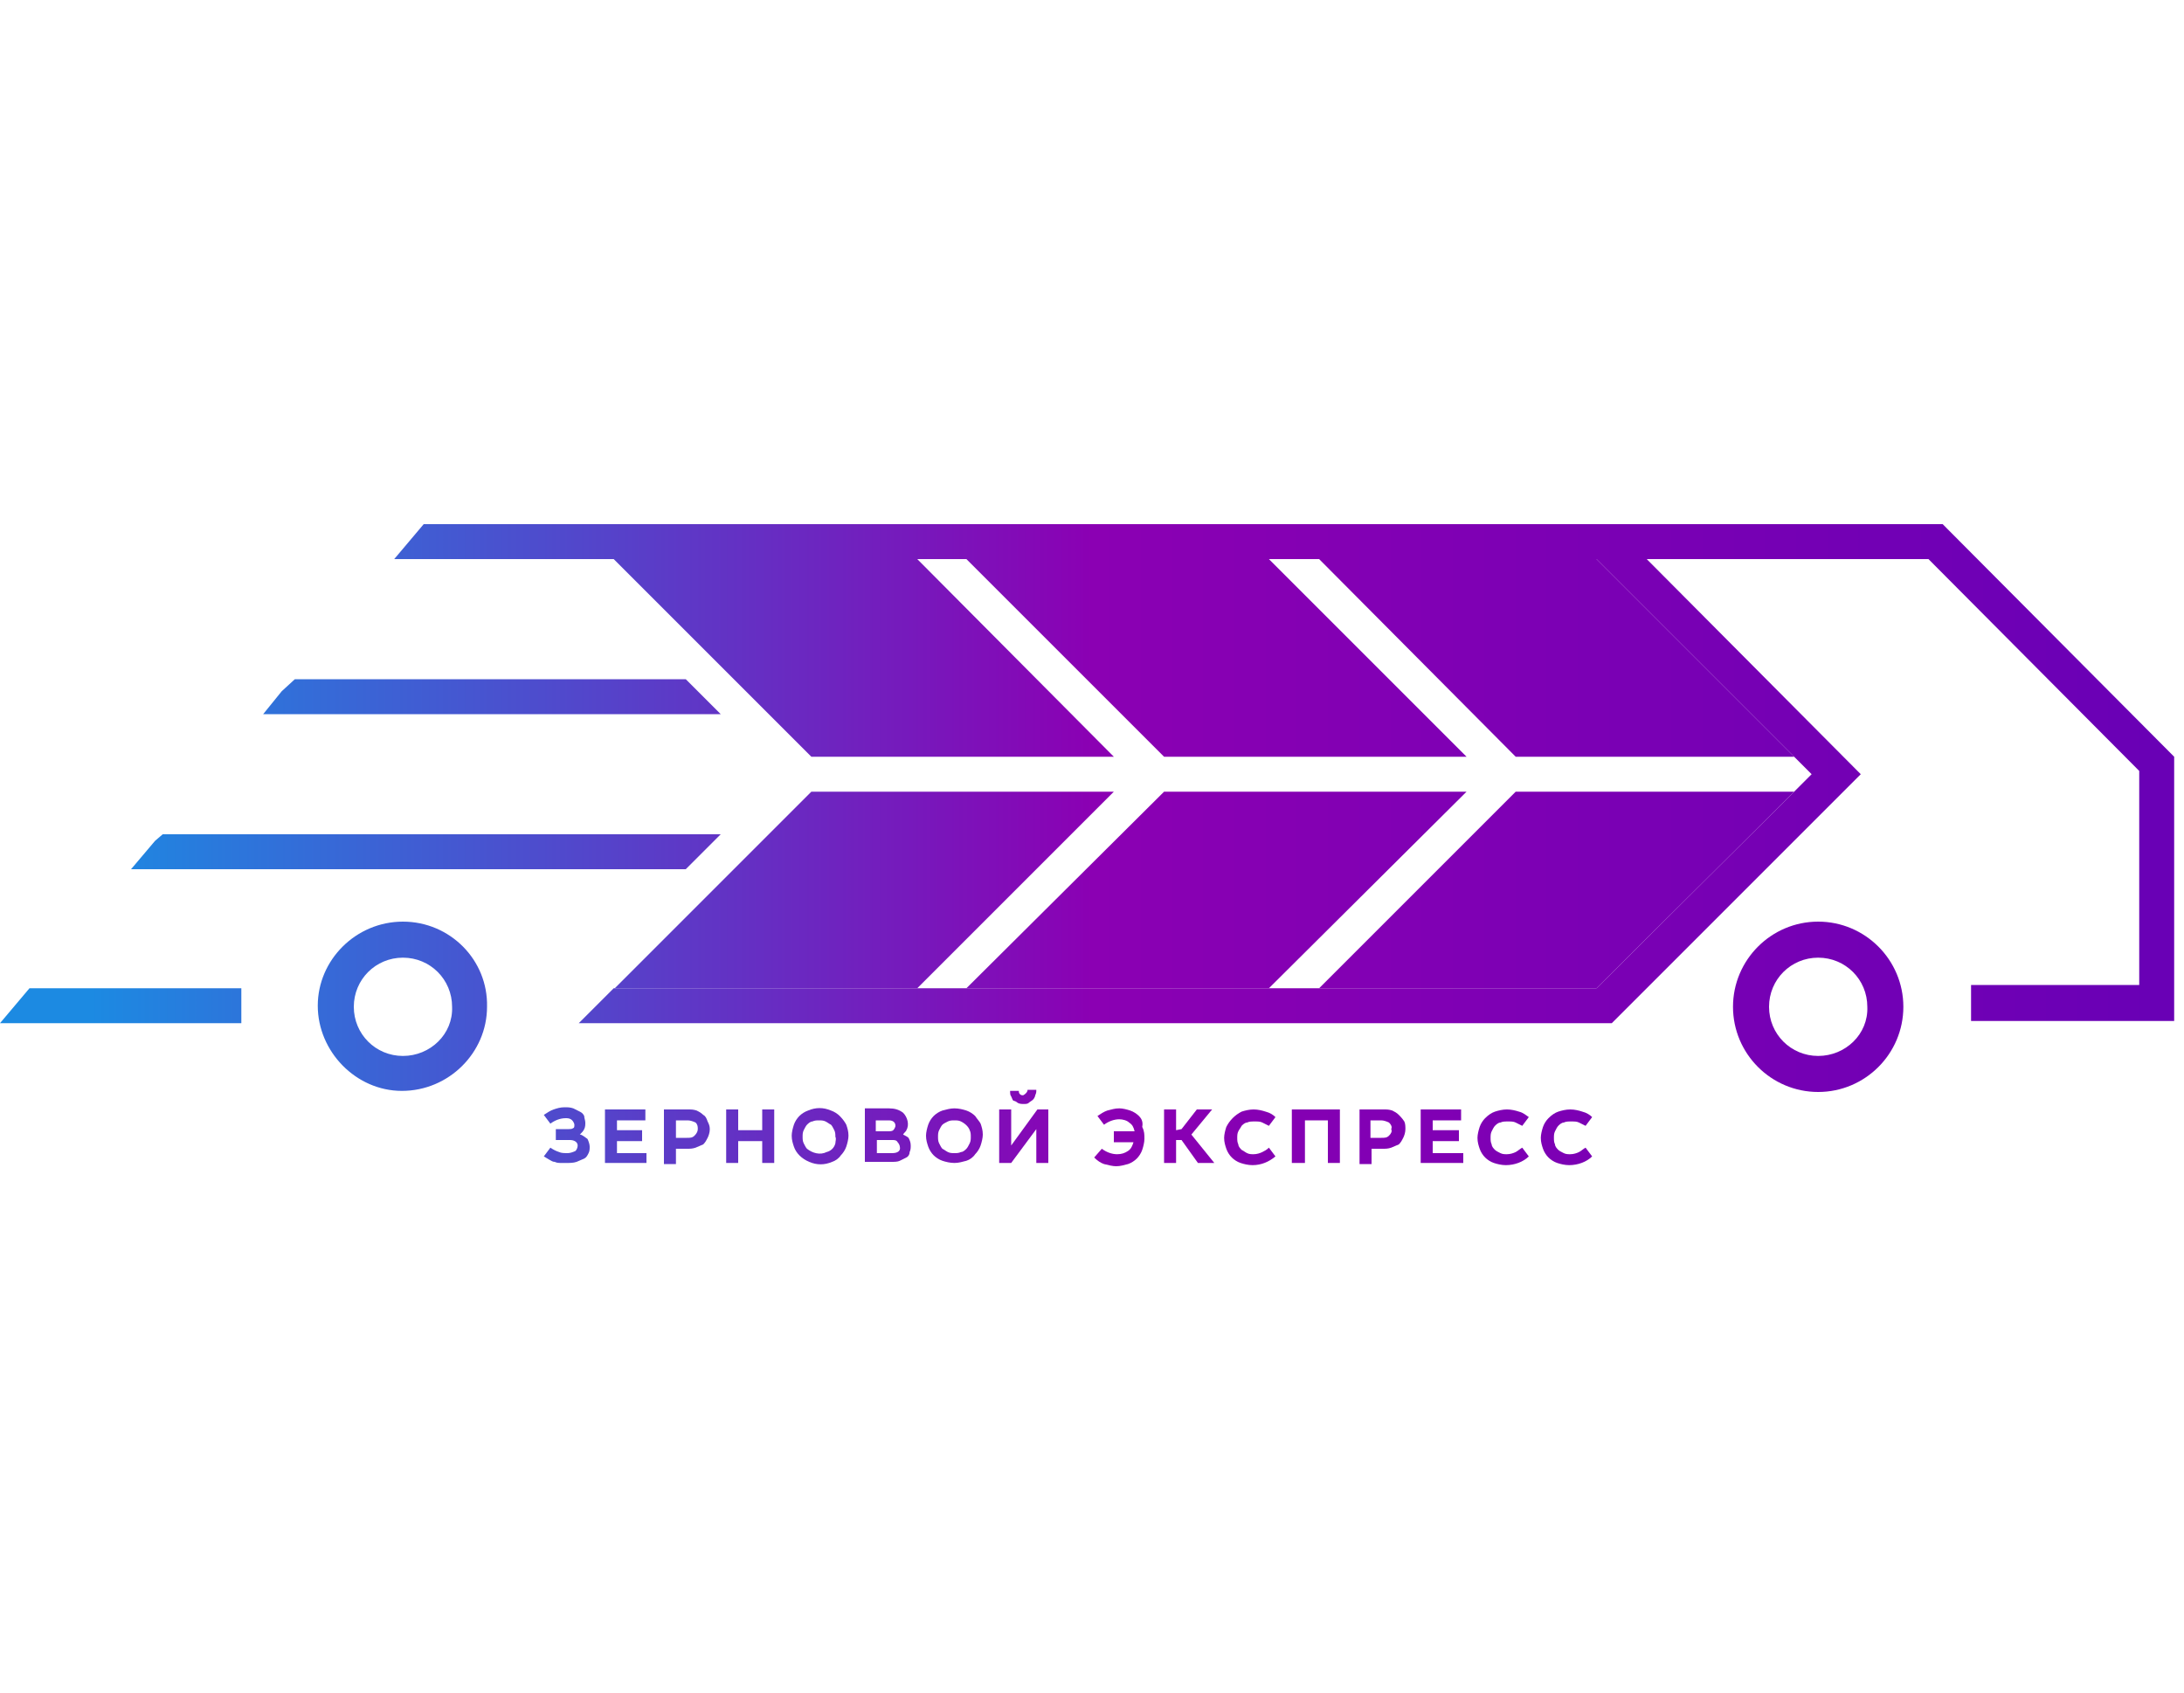 <svg width="200" height="155" fill="none" xmlns="http://www.w3.org/2000/svg"><path d="M53.1 103.9c.2-.2.3-.3.4-.5.1-.2.1-.4.1-.6 0-.2-.1-.4-.1-.6-.1-.2-.2-.3-.4-.4l-.6-.3c-.3-.1-.5-.1-.8-.1-.4 0-.7.1-1 .2-.3.1-.6.3-.9.5l.6.8c.4-.3.9-.5 1.4-.5.2 0 .4 0 .6.2.1.1.2.3.2.4 0 .1 0 .3-.1.3-.1.1-.3.1-.4.1h-1.2v1h1.3c.4 0 .7.2.7.5 0 .2-.1.4-.2.5-.2.1-.5.2-.7.2-.3 0-.6 0-.8-.1-.3-.1-.5-.2-.8-.4l-.6.8.5.3c.2.1.3.2.5.2.2.1.4.1.5.1h.6c.3 0 .6 0 .9-.1.2-.1.5-.2.7-.3.2-.1.3-.3.4-.5.1-.2.1-.4.1-.6 0-.2-.1-.5-.2-.7-.3-.2-.5-.4-.7-.4Z" fill="url(#a)"/><path d="M56.5 104.5h2.3v-1h-2.3v-.9h2.6v-1h-3.7v4.9h3.8v-.9h-2.7v-1.1Z" fill="url(#b)"/><path d="M64.4 102.1c-.2-.2-.4-.3-.6-.4-.3-.1-.5-.1-.8-.1h-2.2v5h1.1v-1.4h1c.3 0 .5 0 .8-.1.2-.1.5-.2.7-.3.2-.2.3-.4.4-.6.1-.2.2-.5.2-.8 0-.3-.1-.5-.2-.7-.1-.3-.2-.5-.4-.6Zm-.8 1.9c-.2.2-.4.2-.7.2h-1v-1.6H63c.2 0 .5.1.7.2.2.2.2.4.2.6 0 .2-.1.4-.3.6Z" fill="url(#c)"/><path d="M69.8 103.5h-2.2v-1.9h-1.1v4.9h1.1v-2h2.2v2h1.1v-4.9h-1.1v1.9Z" fill="url(#d)"/><path d="M76.9 102.2c-.2-.2-.5-.4-.8-.5-.7-.3-1.4-.3-2.1 0-.3.1-.6.3-.8.5-.2.2-.4.5-.5.8-.1.3-.2.7-.2 1 0 .4.1.7.2 1 .2.6.7 1.1 1.4 1.4.7.3 1.4.3 2.1 0 .3-.1.6-.3.8-.6.2-.2.4-.5.5-.8.1-.3.2-.7.2-1 0-.4-.1-.7-.2-1-.1-.2-.3-.5-.6-.8Zm-.4 2.5c-.1.4-.4.7-.8.8-.6.3-1.3.1-1.8-.3-.1-.1-.2-.3-.3-.5-.1-.2-.1-.4-.1-.6 0-.2 0-.4.1-.6.1-.2.2-.4.3-.5.1-.1.3-.3.5-.3.2-.1.4-.1.6-.1.2 0 .4 0 .6.1.2.1.3.2.5.3.1.1.2.3.3.5.1.2.1.4.1.6.1.2 0 .4 0 .6Z" fill="url(#e)"/><path d="M82.7 103.9c.1-.2.3-.3.3-.4.3-.5.1-1.2-.3-1.6-.4-.3-.8-.4-1.3-.4h-2.2v4.9h2.4c.3 0 .6 0 .8-.1l.6-.3c.2-.1.3-.3.3-.5.1-.2.1-.4.1-.6 0-.3-.1-.5-.2-.7-.1-.1-.3-.2-.5-.3Zm-2.4-1.3h1.1c.4 0 .6.2.6.5 0 .1-.1.3-.2.4-.1.1-.3.1-.5.1h-1.1v-1h.1Zm1.4 3h-1.4v-1.2h1.4c.2 0 .4 0 .5.2.1.1.2.3.2.4.1.4-.2.6-.7.6Z" fill="url(#f)"/><path d="M89.3 102.2c-.2-.2-.5-.4-.8-.5-.3-.1-.7-.2-1.1-.2-.4 0-.7.1-1.1.2-.3.1-.6.3-.8.5-.2.2-.4.5-.5.8-.1.3-.2.7-.2 1 0 .4.1.7.2 1 .1.3.3.6.5.8.2.2.5.4.8.5.3.1.7.2 1.1.2.4 0 .7-.1 1.1-.2.3-.1.6-.3.8-.6.2-.2.4-.5.5-.8.1-.3.2-.7.2-1 0-.4-.1-.7-.2-1-.1-.2-.3-.4-.5-.7Zm-.5 2.5c-.1.2-.2.4-.3.5-.1.1-.3.3-.5.3-.2.1-.4.1-.6.1-.2 0-.4 0-.6-.1-.2-.1-.3-.2-.5-.3-.1-.1-.2-.3-.3-.5-.1-.2-.1-.4-.1-.6 0-.2 0-.4.1-.6.1-.2.2-.4.3-.5.1-.1.3-.2.5-.3.2-.1.4-.1.6-.1.2 0 .4 0 .6.1.4.2.7.5.8.8.1.2.1.4.1.6 0 .2 0 .4-.1.6Z" fill="url(#g)"/><path d="M93.2 101.001c.2.1.4.1.5.1.2 0 .4 0 .5-.1.1-.1.3-.2.4-.3.1-.1.2-.3.2-.4.1-.2.1-.3.1-.5h-.8c0 .2-.2.4-.4.5-.1 0-.2 0-.3-.1-.1-.1-.1-.2-.1-.3h-.8c0 .2 0 .4.1.5.1.2.1.3.2.4.1 0 .3.1.4.2Z" fill="url(#h)"/><path d="M92.6 104.9v-3.3h-1.1v4.9h1.1l2.3-3.1v3.1H96v-4.9h-1l-2.4 3.3Z" fill="url(#i)"/><path d="M104.3 102.2c-.2-.2-.5-.4-.8-.5-.3-.1-.7-.2-1-.2-.4 0-.7.1-1.1.2-.3.1-.6.3-.9.5l.6.8c.4-.3.9-.5 1.4-.5.3 0 .7.1.9.3.3.2.4.4.5.8H102v1h1.8c-.1.3-.2.6-.5.8-.3.2-.6.3-1 .3-.5 0-1-.2-1.4-.5l-.7.8c.3.3.6.5.9.6.4.1.8.2 1.1.2.4 0 .7-.1 1.1-.2.3-.1.6-.3.8-.5.2-.2.4-.5.5-.8.1-.3.2-.7.2-1 0-.4 0-.7-.2-1.1.1-.5-.1-.8-.3-1Z" fill="url(#j)"/><path d="M111 101.6h-1.4l-1.4 1.8-.5.1v-1.9h-1.1v4.9h1.1v-2.1h.5l1.5 2.1h1.5l-2.1-2.6 1.9-2.3Z" fill="url(#k)"/><path d="M115.6 105.5c-.2.1-.5.2-.8.2-.2 0-.4 0-.6-.1-.2-.1-.3-.2-.5-.3-.1-.1-.3-.3-.3-.5-.1-.2-.1-.4-.1-.6 0-.2 0-.4.1-.6.1-.2.2-.3.3-.5.1-.1.3-.3.5-.3.2-.1.4-.1.7-.1.3 0 .5 0 .7.1l.6.3.6-.8c-.2-.2-.5-.4-.9-.5-.3-.1-.7-.2-1.1-.2-.4 0-.8.1-1.1.2-.6.3-1.1.8-1.4 1.4-.1.3-.2.7-.2 1 0 .4.1.7.2 1 .1.3.3.6.5.8.2.2.5.4.8.5.3.1.7.2 1.1.2.8 0 1.5-.3 2.1-.8l-.6-.8c-.2.2-.4.3-.6.4Z" fill="url(#l)"/><path d="M118.3 106.5h1.2v-3.9h2.1v3.9h1.1v-4.9h-4.4v4.9Z" fill="url(#m)"/><path d="M128.1 102.1c-.2-.2-.4-.3-.6-.4-.3-.1-.5-.1-.8-.1h-2.2v5h1.1v-1.4h1c.3 0 .5 0 .8-.1.2-.1.5-.2.7-.3.2-.2.3-.4.4-.6.1-.2.2-.5.2-.8 0-.2 0-.5-.1-.7-.2-.3-.4-.5-.5-.6Zm-.9 1.9c-.2.2-.4.2-.7.2h-1v-1.6h1c.2 0 .5.1.7.2.2.2.3.4.2.6.1.2 0 .4-.2.6Z" fill="url(#n)"/><path d="M131.2 104.5h2.4v-1h-2.4v-.9h2.6v-1h-3.7v4.9h3.9v-.9h-2.8v-1.1Z" fill="url(#o)"/><path d="M138.8 105.5c-.2.1-.5.2-.8.2-.2 0-.4 0-.6-.1-.2-.1-.4-.2-.5-.3-.1-.1-.3-.3-.3-.5-.1-.2-.1-.4-.1-.6 0-.2 0-.4.1-.6.1-.2.2-.4.3-.5.1-.1.3-.3.5-.3.2-.1.4-.1.7-.1.3 0 .5 0 .7.1l.6.3.6-.8c-.3-.2-.5-.4-.9-.5-.3-.1-.7-.2-1.1-.2-.4 0-.8.1-1.1.2-.3.1-.6.3-.9.6-.2.2-.4.5-.5.8-.1.3-.2.7-.2 1 0 .4.1.7.2 1 .1.3.3.6.5.8.2.2.5.4.8.5.3.1.7.2 1.1.2.8 0 1.6-.3 2.1-.8l-.6-.8c-.2.1-.4.3-.6.4Z" fill="url(#p)"/><path d="M144.6 105.5c-.2.1-.5.2-.8.2-.2 0-.4 0-.6-.1-.2-.1-.4-.2-.5-.3-.1-.1-.3-.3-.3-.5-.1-.2-.1-.4-.1-.6 0-.2 0-.4.1-.6.1-.2.2-.4.3-.5.1-.1.3-.3.5-.3.2-.1.4-.1.7-.1.3 0 .5 0 .7.1l.6.3.6-.8c-.2-.2-.5-.4-.9-.5-.3-.1-.7-.2-1.1-.2-.4 0-.8.1-1.1.2-.3.1-.6.3-.9.6-.2.2-.4.5-.5.8-.1.3-.2.7-.2 1 0 .4.1.7.2 1 .1.3.3.6.5.8.2.2.5.4.8.5.3.1.7.2 1.1.2.8 0 1.6-.3 2.1-.8l-.6-.8c-.2.1-.4.3-.6.4Z" fill="url(#q)"/><path d="M102 72.5H74.3l-18 18H84l18-18Z" fill="url(#r)"/><path d="M106.6 69.3h27.7l-18.1-18.1H88.5l18.1 18.1Z" fill="url(#s)"/><path d="M74.3 69.3H102L84 51.2H56.2l18.1 18.1Z" fill="url(#t)"/><path d="M134.3 72.5h-27.7l-18.1 18h27.7l18.1-18Z" fill="url(#u)"/><path d="M164.3 72.5h-25.5l-18 18h25.4l18.1-18Z" fill="url(#v)"/><path d="m120.8 51.2 18 18.1h25.5l-18.1-18.1h-25.4Z" fill="url(#w)"/><path d="M166.5 84.4c-4.3 0-7.8 3.5-7.8 7.8s3.5 7.8 7.8 7.8 7.8-3.5 7.8-7.8-3.5-7.8-7.8-7.8Zm0 12.3c-2.5 0-4.5-2-4.5-4.5s2-4.5 4.5-4.5 4.5 2 4.5 4.5c.1 2.5-2 4.5-4.5 4.5Z" fill="url(#x)"/><path d="M36.9 84.4c-4.3 0-7.8 3.5-7.8 7.7s3.5 7.8 7.7 7.8c4.3 0 7.8-3.5 7.8-7.7.1-4.3-3.4-7.8-7.7-7.8Zm0 12.3c-2.5 0-4.5-2-4.5-4.5s2-4.5 4.5-4.5 4.5 2 4.5 4.5c.1 2.5-2 4.5-4.5 4.5Z" fill="url(#y)"/><path d="M0 93.7h22.1v-3.2H2.7L0 93.7Z" fill="url(#z)"/><path d="M177.9 48H38.8l-2.7 3.2h110.1l18.1 18.1 1.6 1.6-1.6 1.6-18.1 18h-90L53 93.7h94.6l3.2-3.2 19.6-19.6-19.6-19.7h25.8l19.3 19.4v19.6h-15.4v3.3h18.6V69.3L177.9 48Z" fill="url(#A)"/><path d="M66 76.4H14.9l-.7.6-2.2 2.6h50.8l3.2-3.2Z" fill="url(#B)"/><path d="M62.8 62.2H27l-1.2 1.1-1.7 2.1H66l-3.2-3.2Z" fill="url(#C)"/><defs><linearGradient id="o" x1="8.308" y1="104.066" x2="197.347" y2="104.066" gradientUnits="userSpaceOnUse"><stop stop-color="#1C8AE2"/><stop offset=".486" stop-color="#8B00B3"/><stop offset="1" stop-color="#6900B5"/></linearGradient><linearGradient id="a" x1="8.308" y1="104.051" x2="197.346" y2="104.051" gradientUnits="userSpaceOnUse"><stop stop-color="#1C8AE2"/><stop offset=".486" stop-color="#8B00B3"/><stop offset="1" stop-color="#6900B5"/></linearGradient><linearGradient id="c" x1="8.308" y1="104.059" x2="197.346" y2="104.059" gradientUnits="userSpaceOnUse"><stop stop-color="#1C8AE2"/><stop offset=".486" stop-color="#8B00B3"/><stop offset="1" stop-color="#6900B5"/></linearGradient><linearGradient id="d" x1="8.307" y1="104.066" x2="197.349" y2="104.066" gradientUnits="userSpaceOnUse"><stop stop-color="#1C8AE2"/><stop offset=".486" stop-color="#8B00B3"/><stop offset="1" stop-color="#6900B5"/></linearGradient><linearGradient id="e" x1="8.307" y1="104.079" x2="197.348" y2="104.079" gradientUnits="userSpaceOnUse"><stop stop-color="#1C8AE2"/><stop offset=".486" stop-color="#8B00B3"/><stop offset="1" stop-color="#6900B5"/></linearGradient><linearGradient id="f" x1="8.307" y1="104.065" x2="197.349" y2="104.065" gradientUnits="userSpaceOnUse"><stop stop-color="#1C8AE2"/><stop offset=".486" stop-color="#8B00B3"/><stop offset="1" stop-color="#6900B5"/></linearGradient><linearGradient id="g" x1="8.308" y1="104.066" x2="197.347" y2="104.066" gradientUnits="userSpaceOnUse"><stop stop-color="#1C8AE2"/><stop offset=".486" stop-color="#8B00B3"/><stop offset="1" stop-color="#6900B5"/></linearGradient><linearGradient id="h" x1="8.307" y1="100.412" x2="197.349" y2="100.412" gradientUnits="userSpaceOnUse"><stop stop-color="#1C8AE2"/><stop offset=".486" stop-color="#8B00B3"/><stop offset="1" stop-color="#6900B5"/></linearGradient><linearGradient id="i" x1="8.307" y1="104.066" x2="197.348" y2="104.066" gradientUnits="userSpaceOnUse"><stop stop-color="#1C8AE2"/><stop offset=".486" stop-color="#8B00B3"/><stop offset="1" stop-color="#6900B5"/></linearGradient><linearGradient id="j" x1="8.307" y1="104.066" x2="197.349" y2="104.066" gradientUnits="userSpaceOnUse"><stop stop-color="#1C8AE2"/><stop offset=".486" stop-color="#8B00B3"/><stop offset="1" stop-color="#6900B5"/></linearGradient><linearGradient id="k" x1="8.308" y1="104.066" x2="197.347" y2="104.066" gradientUnits="userSpaceOnUse"><stop stop-color="#1C8AE2"/><stop offset=".486" stop-color="#8B00B3"/><stop offset="1" stop-color="#6900B5"/></linearGradient><linearGradient id="l" x1="8.307" y1="104.086" x2="197.348" y2="104.086" gradientUnits="userSpaceOnUse"><stop stop-color="#1C8AE2"/><stop offset=".486" stop-color="#8B00B3"/><stop offset="1" stop-color="#6900B5"/></linearGradient><linearGradient id="m" x1="8.308" y1="104.066" x2="197.347" y2="104.066" gradientUnits="userSpaceOnUse"><stop stop-color="#1C8AE2"/><stop offset=".486" stop-color="#8B00B3"/><stop offset="1" stop-color="#6900B5"/></linearGradient><linearGradient id="n" x1="8.307" y1="104.059" x2="197.348" y2="104.059" gradientUnits="userSpaceOnUse"><stop stop-color="#1C8AE2"/><stop offset=".486" stop-color="#8B00B3"/><stop offset="1" stop-color="#6900B5"/></linearGradient><linearGradient id="b" x1="8.308" y1="104.066" x2="197.348" y2="104.066" gradientUnits="userSpaceOnUse"><stop stop-color="#1C8AE2"/><stop offset=".486" stop-color="#8B00B3"/><stop offset="1" stop-color="#6900B5"/></linearGradient><linearGradient id="p" x1="8.309" y1="104.066" x2="197.347" y2="104.066" gradientUnits="userSpaceOnUse"><stop stop-color="#1C8AE2"/><stop offset=".486" stop-color="#8B00B3"/><stop offset="1" stop-color="#6900B5"/></linearGradient><linearGradient id="q" x1="8.307" y1="104.066" x2="197.348" y2="104.066" gradientUnits="userSpaceOnUse"><stop stop-color="#1C8AE2"/><stop offset=".486" stop-color="#8B00B3"/><stop offset="1" stop-color="#6900B5"/></linearGradient><linearGradient id="r" x1="8.307" y1="81.504" x2="197.348" y2="81.504" gradientUnits="userSpaceOnUse"><stop stop-color="#1C8AE2"/><stop offset=".486" stop-color="#8B00B3"/><stop offset="1" stop-color="#6900B5"/></linearGradient><linearGradient id="s" x1="8.307" y1="60.233" x2="197.348" y2="60.233" gradientUnits="userSpaceOnUse"><stop stop-color="#1C8AE2"/><stop offset=".486" stop-color="#8B00B3"/><stop offset="1" stop-color="#6900B5"/></linearGradient><linearGradient id="t" x1="8.308" y1="60.233" x2="197.348" y2="60.233" gradientUnits="userSpaceOnUse"><stop stop-color="#1C8AE2"/><stop offset=".486" stop-color="#8B00B3"/><stop offset="1" stop-color="#6900B5"/></linearGradient><linearGradient id="u" x1="8.307" y1="81.504" x2="197.348" y2="81.504" gradientUnits="userSpaceOnUse"><stop stop-color="#1C8AE2"/><stop offset=".486" stop-color="#8B00B3"/><stop offset="1" stop-color="#6900B5"/></linearGradient><linearGradient id="v" x1="8.307" y1="81.504" x2="197.348" y2="81.504" gradientUnits="userSpaceOnUse"><stop stop-color="#1C8AE2"/><stop offset=".486" stop-color="#8B00B3"/><stop offset="1" stop-color="#6900B5"/></linearGradient><linearGradient id="w" x1="8.307" y1="60.233" x2="197.348" y2="60.233" gradientUnits="userSpaceOnUse"><stop stop-color="#1C8AE2"/><stop offset=".486" stop-color="#8B00B3"/><stop offset="1" stop-color="#6900B5"/></linearGradient><linearGradient id="x" x1="8.307" y1="92.14" x2="197.348" y2="92.14" gradientUnits="userSpaceOnUse"><stop stop-color="#1C8AE2"/><stop offset=".486" stop-color="#8B00B3"/><stop offset="1" stop-color="#6900B5"/></linearGradient><linearGradient id="y" x1="8.307" y1="92.14" x2="197.348" y2="92.14" gradientUnits="userSpaceOnUse"><stop stop-color="#1C8AE2"/><stop offset=".486" stop-color="#8B00B3"/><stop offset="1" stop-color="#6900B5"/></linearGradient><linearGradient id="z" x1="8.307" y1="92.132" x2="197.349" y2="92.132" gradientUnits="userSpaceOnUse"><stop stop-color="#1C8AE2"/><stop offset=".486" stop-color="#8B00B3"/><stop offset="1" stop-color="#6900B5"/></linearGradient><linearGradient id="A" x1="8.307" y1="70.869" x2="197.348" y2="70.869" gradientUnits="userSpaceOnUse"><stop stop-color="#1C8AE2"/><stop offset=".486" stop-color="#8B00B3"/><stop offset="1" stop-color="#6900B5"/></linearGradient><linearGradient id="B" x1="8.307" y1="77.96" x2="197.348" y2="77.96" gradientUnits="userSpaceOnUse"><stop stop-color="#1C8AE2"/><stop offset=".486" stop-color="#8B00B3"/><stop offset="1" stop-color="#6900B5"/></linearGradient><linearGradient id="C" x1="8.307" y1="63.778" x2="197.348" y2="63.778" gradientUnits="userSpaceOnUse"><stop stop-color="#1C8AE2"/><stop offset=".486" stop-color="#8B00B3"/><stop offset="1" stop-color="#6900B5"/></linearGradient></defs></svg>
